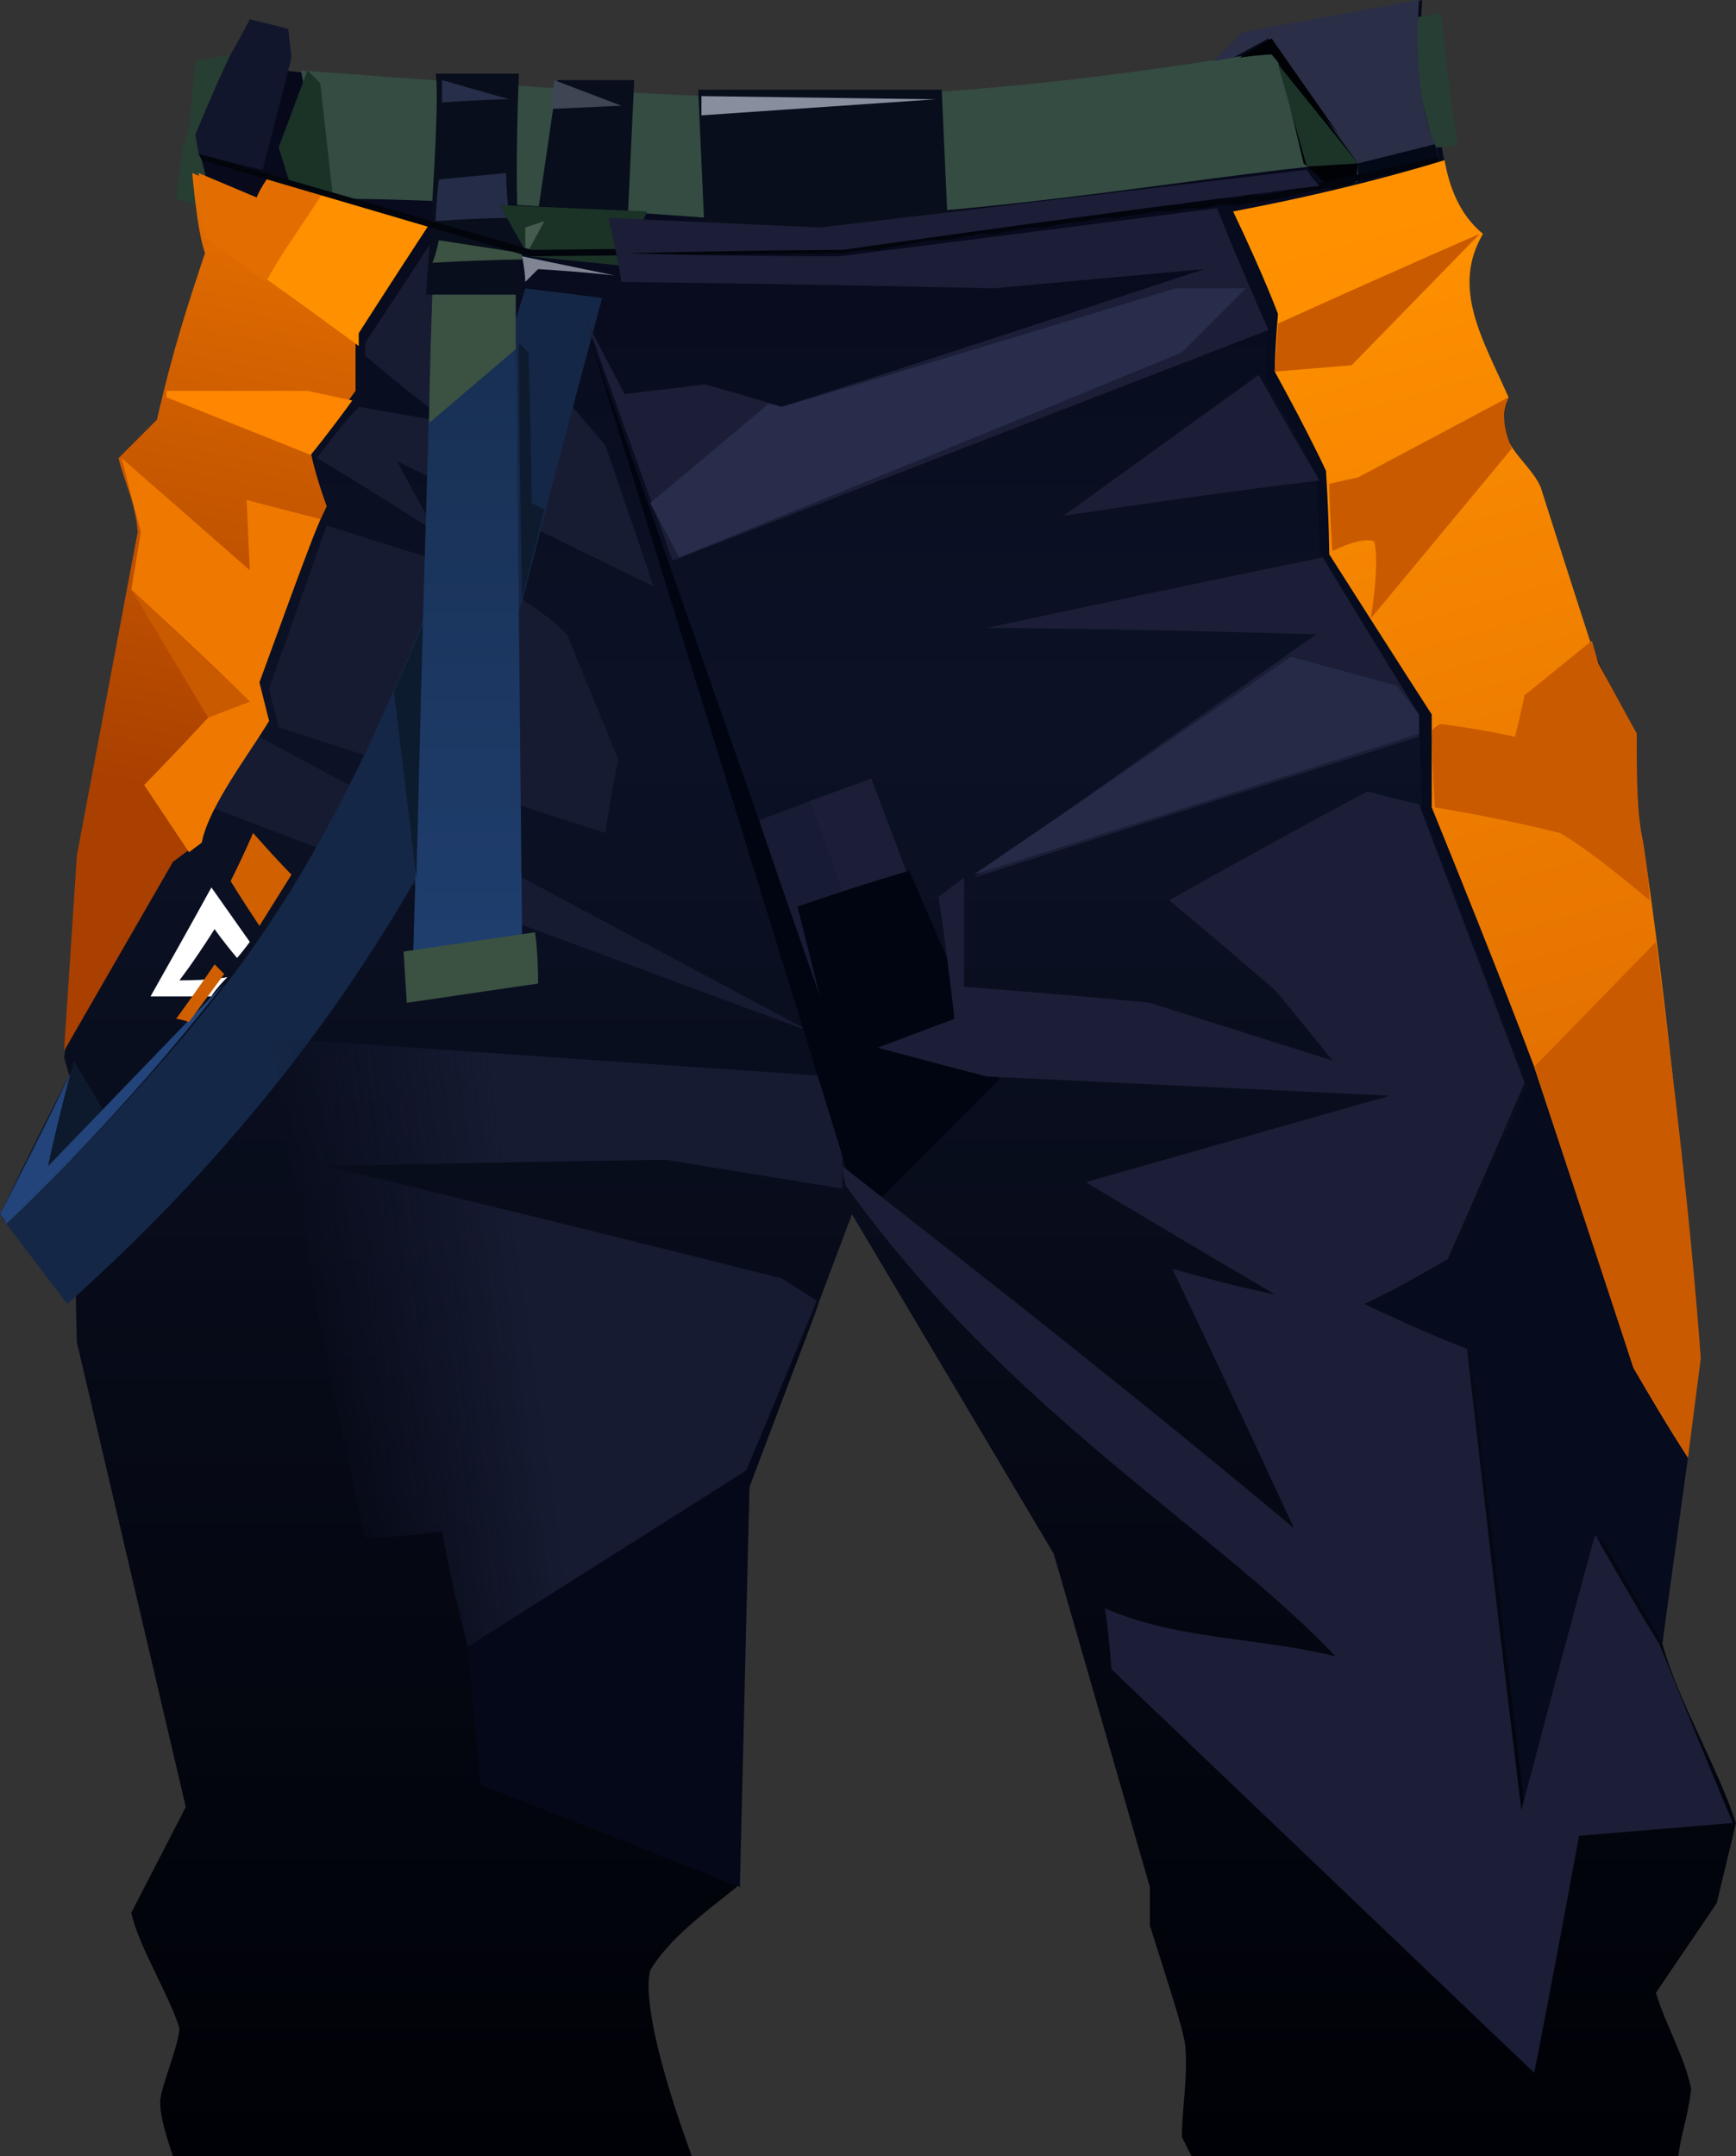 <?xml version="1.0" encoding="UTF-8" standalone="no"?>
<svg
   width="542"
   height="673"
   viewBox="0 0 542 673"
   version="1.1"
   id="svg92"
   sodipodi:docname="cb-layer-0966.svg"
   xmlns:inkscape="http://www.inkscape.org/namespaces/inkscape"
   xmlns:sodipodi="http://sodipodi.sourceforge.net/DTD/sodipodi-0.dtd"
   xmlns="http://www.w3.org/2000/svg"
   xmlns:svg="http://www.w3.org/2000/svg">
  <rect x="0" y="0" width="542" height="673" fill="#333333" stroke="none"/>
  <sodipodi:namedview
     id="namedview94"
     pagecolor="#ffffff"
     bordercolor="#666666"
     borderopacity="1.0"
     inkscape:pageshadow="2"
     inkscape:pageopacity="0.0"
     inkscape:pagecheckerboard="0" />
  <defs
     id="defs29">
    <linearGradient
       x1="319.065"
       y1="29.636"
       x2="319.065"
       y2="592.711"
       id="id-83556"
       gradientTransform="scale(0.881,1.135)"
       gradientUnits="userSpaceOnUse">
      <stop
         stop-color="#07091B"
         offset="0%"
         id="stop2" />
      <stop
         stop-color="#0C1226"
         offset="30%"
         id="stop4" />
      <stop
         stop-color="#000106"
         offset="100%"
         id="stop6" />
    </linearGradient>
    <linearGradient
       x1="359.374"
       y1="37.376"
       x2="359.374"
       y2="121.066"
       id="id-83557"
       gradientTransform="scale(0.406,2.461)"
       gradientUnits="userSpaceOnUse">
      <stop
         stop-color="#172E50"
         offset="0%"
         id="stop9" />
      <stop
         stop-color="#1F3E6E"
         offset="100%"
         id="stop11" />
    </linearGradient>
    <linearGradient
       x1="119.375"
       y1="34.831"
       x2="108.771"
       y2="162.082"
       id="id-83558"
       gradientTransform="scale(0.645,1.55)"
       gradientUnits="userSpaceOnUse">
      <stop
         stop-color="#E67000"
         offset="0%"
         id="stop14" />
      <stop
         stop-color="#A94000"
         offset="100%"
         id="stop16" />
    </linearGradient>
    <linearGradient
       x1="757.331"
       y1="37.188"
       x2="779.14"
       y2="252.863"
       id="id-83559"
       gradientTransform="scale(0.598,1.671)"
       gradientUnits="userSpaceOnUse">
      <stop
         stop-color="#FF9100"
         offset="0%"
         id="stop19" />
      <stop
         stop-color="#DC6800"
         offset="100%"
         id="stop21" />
    </linearGradient>
    <linearGradient
       x1="170.574"
       y1="394.519"
       x2="98.853"
       y2="405.553"
       id="id-83560"
       gradientTransform="scale(0.968,1.033)"
       gradientUnits="userSpaceOnUse">
      <stop
         stop-color="#161B32"
         offset="0%"
         id="stop24" />
      <stop
         stop-color="#151931"
         offset="100%"
         stop-opacity="0"
         id="stop26" />
    </linearGradient>
  </defs>
  <g
     id="id-83561">
    <path
       d="m 216,673 c -11,-30 -15,-50 -13,-58 6,-10 17,-18 27,-26 l 4,-125 32,-85 63,106 30,104 v 12 c 6,19 10,31 11,37 1,10 -1,20 -1,29 l 3,6 h 152 c 1,-8 3,-12 4,-21 -2,-10 -8,-20 -11,-30 l 19,-28 6,-25 c -6,-18 -18,-38 -23,-56 l 11,-88 c -1,-50 -20,-157 -20,-196 -4,-9 -9,-18 -14,-29 l -16,-49 c -5,-9 -14,-13 -9,-27 -8,-17 -18,-35 -9,-50 -6,-6 -10,-16 -12,-29 -7,-10 -7,-27 -6,-45 -19,4 -38,8 -56,11 l -9,9 C 264,45 169,32 73,20 l -10,30 -2,14 3,15 c -1,13 -10,33 -12,44 l -32,207 2,7 2,82 34,145 -17,33 c 2,10 12,26 15,36 0,5 -6,19 -6,23 0,5 2,11 4,17 z"
       fill="url(#id-83556)"
       id="id-83562"
       style="fill:url(#id-83556)" />
    <path
       d="m 448,46 c 5,0 7,-1 7,-1 -2,-14 -4,-28 -5,-41 l -11,2 c 3,17 6,31 9,40 z"
       fill="#273e34"
       id="id-83563" />
    <path
       d="M 189,260 C 121,238 87,227 87,227 c -2,-8 -3,-12 -3,-12 12,-34 18,-51 18,-51 27,9 56,15 75,34 l 16,39 c -3,15 -4,23 -4,23 z"
       fill="#161b32"
       id="id-83564" />
    <path
       d="m 136,166 c -25,-16 -37,-23 -37,-23 8,-11 13,-16 13,-16 18,3 28,5 28,5 -18,-14 -26,-21 -26,-21 0,-3 0,-4 0,-4 14,-21 21,-32 21,-32 36,43 54,64 54,64 10,29 15,44 15,44 l -80,-39 c 8,15 12,22 12,22 z"
       fill="#171c33"
       id="id-83565" />
    <path
       d="M 409,52 398,16 C 375,19 301,33 220,30 175,28 134,25 94,22 l 7,40 c 37,0 79,3 120,6 63,3 141,-11 188,-16 z"
       fill="#344c41"
       id="id-83566" />
    <polygon
       points="87,46 96,22 100,26 104,62 92,62 "
       fill="#1b3227"
       id="id-83567" />
    <polygon
       points="57,46 59,40 61,19 72,17 61,42 67,66 55,62 "
       fill="#273e33"
       id="id-83568" />
    <path
       d="M 82,53 C 69,50 62,48 62,48 L 61,42 C 68,25 72,17 72,17 76,10 78,6 78,6 86,8 90,9 90,9 l 1,9 z"
       fill="#12162c"
       id="id-83569" />
    <polygon
       points="198,25 196,68 168,66 174,25 "
       fill="#080e1b"
       id="id-83570" />
    <polygon
       points="173,25 172,34 194,33 "
       fill="#3e4553"
       id="id-83571" />
    <polygon
       points="294,28 218,28 220,73 296,72 "
       fill="#080e1b"
       id="id-83572" />
    <path
       d="m 219,36 73,-5 -73,-1 c 0,4 0,6 0,6 z"
       fill="#888e9d"
       id="id-83573" />
    <path
       d="M 253,322 C 128,276 66,252 66,252 l 13,-23 c 116,62 174,93 174,93 z"
       fill="#161b32"
       id="id-83574" />
    <path
       d="m 164,90 c 16,2 24,3 24,3 -17,63 -25,95 -25,95 -22,57 -33,86 -33,86 C 103,321 68,365 21,407 8,390 2,382 2,382 29,356 53,330 73,304 97,272 115,236 132,194 Z"
       fill="#142746"
       id="id-83575" />
    <path
       d="m 22,335 c 1,-3 1,-4 1,-4 l 9,15 -30,36 -2,-3 c 14,-29 22,-44 22,-44 z"
       fill="#0d192c"
       id="id-83576" />
    <path
       d="m 2,382 c -1,-2 -2,-3 -2,-3 15,-29 22,-44 22,-44 -5,19 -7,29 -7,29 L 70,307 C 49,334 26,359 2,382 Z"
       fill="#22447a"
       id="id-83577" />
    <path
       d="m 133,92 c 3,-41 4,-64 3,-69 17,0 26,0 26,0 -1,24 -1,48 1,69 z"
       fill="#080e1b"
       id="id-83578" />
    <path
       d="m 135,82 c 19,-1 28,-1 28,-1 0,-2 0,-2 0,-2 l -26,-4 c -1,5 -2,7 -2,7 z"
       fill="#3c5242"
       id="id-83579" />
    <path
       d="m 136,69 c 15,-1 23,-1 23,-1 -1,-9 -1,-14 -1,-14 l -21,2 c -1,9 -1,13 -1,13 z"
       fill="#242c47"
       id="id-83580" />
    <path
       d="m 138,32 c 14,-1 21,-1 21,-1 l -21,-6 c 0,5 0,7 0,7 z"
       fill="#262e49"
       id="id-83581" />
    <path
       d="m 135,92 -6,206 c 23,-3 34,-5 34,-5 L 161,92 Z"
       fill="url(#id-83557)"
       id="id-83582"
       style="fill:url(#id-83557)" />
    <path
       d="m 134,132 27,-23 V 92 h -26 c -1,27 -1,40 -1,40 z"
       fill="#3b5242"
       id="id-83583" />
    <path
       d="m 127,313 c 27,-4 41,-6 41,-6 0,-11 -1,-16 -1,-16 l -41,6 z"
       fill="#3b5242"
       id="id-83584" />
    <polygon
       points="202,66 156,64 165,80 195,83 "
       fill="#1b3227"
       id="id-83585" />
    <polygon
       points="164,80 164,71 170,69 "
       fill="#445b4e"
       id="id-83586" />
    <path
       d="m 164,88 c 3,-3 4,-4 4,-4 16,1 24,2 24,2 l -29,-6 c 1,5 1,8 1,8 z"
       fill="#7f8593"
       id="id-83587" />
    <path
       d="M 134,70 C 100,60 84,55 84,55 c -3,4 -4,7 -4,7 -13,-5 -20,-8 -20,-8 1,10 2,19 4,25 -5,15 -10,30 -15,52 l -12,12 c 2,8 5,13 6,23 l -19,101 -4,61 34,-59 8,-6 c 3,-11 14,-25 22,-38 l -4,-12 c 7,-19 14,-38 22,-55 -4,-11 -5,-17 -5,-17 9,-12 14,-19 14,-19 v -17 c 15,-23 23,-35 23,-35 z"
       fill="url(#id-83558)"
       id="id-83588"
       style="fill:url(#id-83558)" />
    <path
       d="m 112,104 c 0,3 0,4 0,4 C 93,94 83,87 83,87 l 18,-27 33,10 c -15,23 -22,34 -22,34 z"
       fill="#ff9000"
       id="id-83589" />
    <path
       d="M 83,88 64,74 C 63,70 63,63 62,54 l 19,8 4,-7 15,5 C 88,79 83,88 83,88 Z"
       fill="#e26d00"
       id="id-83590" />
    <path
       d="M 97,142 C 67,130 52,124 52,124 c 0,-1 0,-2 0,-2 29,0 44,0 44,0 l 14,3 c -8,11 -13,17 -13,17 z"
       fill="#ff8600"
       id="id-83591" />
    <path
       d="m 100,162 c -16,-4 -23,-6 -23,-6 l 1,22 -40,-35 c 4,16 6,23 6,23 -2,12 -3,18 -3,18 25,23 37,35 37,35 -9,3 -13,5 -13,5 -13,14 -20,21 -20,21 l 14,21 4,-3 c 2,-11 15,-28 21,-38 l -3,-12 c 7,-19 13,-36 19,-51 z"
       fill="#ef7900"
       id="id-83592" />
    <polygon
       points="78,219 65,224 41,184 "
       fill="#ca5a00"
       id="id-83593" />
    <polygon
       points="130,274 132,195 123,216 "
       fill="#0d1b2e"
       id="id-83594" />
    <polygon
       points="416,59 426,56 426,49 398,13 407,51 "
       fill="#010205"
       id="id-83595" />
    <path
       d="m 379,19 9,-9 55,-10 c -1,18 0,33 5,45 1,3 1,4 1,4 -17,5 -26,8 -26,8 1,-4 1,-6 1,-6 C 405,25 396,12 396,12 l -11,6 z"
       fill="#2a2f47"
       id="id-83596" />
    <polygon
       points="449,49 424,57 424,51 448,45 "
       fill="#040918"
       id="id-83597" />
    <path
       d="m 62,48 104,30 97,-1 5,-1 h 6 l 8,-1 5,-1 5,-1 6,-1 h 5 l 8,-1 5,-1 c 1,0 2,0 2,0 l 5,-1 6,-1 h 5 l 5,-1 7,-1 c 1,0 2,0 3,0 l 4,-1 h 5 l 5,-1 h 5 l 5,-1 c 1,0 1,0 2,0 l 5,-1 h 5 l 4,-1 h 5 l 5,-1 50,-11 v 2 l -50,11 v 0 l -5,1 c 0,0 -1,0 -2,0 l -5,1 c 0,0 -1,0 -2,0 h -5 l -4,1 h -5 l -5,1 h -5 l -5,1 c -1,0 -1,0 -2,0 l -5,1 h -5 l -5,1 -8,1 -5,1 h -5 l -5,1 -5,1 h -5 l -5,1 -6,1 h -5 l -5,1 -6,1 -5,1 h -5 l -6,1 v 0 L 165,80 63,50 Z"
       fill="#02050c"
       id="id-83598"
       fill-rule="nonzero" />
    <path
       d="m 387,18 c 7,-1 10,-1 10,-1 l 21,25 -21,-30 c -7,4 -10,6 -10,6 z"
       fill="#010206"
       id="id-83599" />
    <path
       d="m 381,64 c 10,25 15,37 15,37 -1,12 -1,18 -1,18 11,19 16,29 16,29 1,17 1,25 1,25 21,34 31,52 31,52 l 1,28 33,86 -23,52 -28,17 33,14 17,142 24,-84 19,33 8,-58 -16,-29 -30,-94 c -21,-54 -32,-81 -32,-81 -1,-20 -1,-30 -1,-30 -21,-33 -31,-49 -31,-49 -1,-17 -1,-26 -1,-26 -11,-19 -16,-29 -16,-29 1,-13 1,-19 1,-19 L 387,65 c -4,-1 -6,-1 -6,-1 z"
       fill="#060b1d"
       id="id-83600" />
    <path
       d="m 451,50 c -23,7 -45,12 -66,16 10,21 14,32 14,32 -1,12 -1,18 -1,18 11,20 16,31 16,31 1,17 1,26 1,26 21,33 32,50 32,50 0,20 0,29 0,29 22,54 32,81 32,81 21,63 31,94 31,94 11,19 17,28 17,28 2,-20 3,-31 3,-31 -4,-54 -9,-107 -17,-161 -2,-9 -3,-24 -2,-34 -8,-14 -12,-21 -12,-21 -12,-37 -18,-56 -18,-56 -4,-9 -16,-14 -10,-28 -8,-18 -18,-34 -8,-51 -6,-5 -10,-12 -12,-23 z"
       fill="url(#id-83559)"
       id="id-83601"
       style="fill:url(#id-83559)" />
    <path
       d="m 399,101 c 42,-19 63,-28 63,-28 l -40,41 -24,2 z"
       fill="#ca5a00"
       id="id-83602" />
    <path
       d="m 415,151 9,-2 c 32,-17 47,-25 47,-25 -2,4 -2,9 1,16 -29,35 -44,53 -44,53 2,-13 2,-21 1,-24 -2,-1 -7,0 -13,3 -1,-14 -1,-21 -1,-21 z"
       fill="#ca5a00"
       id="id-83603" />
    <path
       d="m 447,228 c 2,-2 3,-2 3,-2 15,2 23,4 23,4 2,-8 3,-13 3,-13 l 21,-17 2,7 12,22 c 0,13 0,25 2,34 2,12 2,18 2,18 -12,-10 -21,-17 -28,-21 -8,-2 -21,-5 -39,-8 -1,-16 -1,-24 -1,-24 z"
       fill="#ca5a00"
       id="id-83604" />
    <path
       d="m 517,294 -38,39 31,94 17,28 4,-31 c -3,-41 -8,-84 -14,-130 z"
       fill="#ca5a00"
       id="id-83605" />
    <path
       d="m 304,274 c 71,-51 107,-76 107,-76 -68,-2 -103,-2 -103,-2 70,-15 105,-22 105,-22 20,33 30,49 30,49 v 7 c -93,29 -139,44 -139,44 z"
       fill="#1b1e36"
       id="id-83606" />
    <path
       d="m 403,205 33,9 7,9 v 6 l -139,44 c 66,-45 99,-68 99,-68 z"
       fill="#252b47"
       id="id-83607" />
    <path
       d="m 412,150 c -13,-22 -19,-33 -19,-33 l -61,44 c 53,-8 80,-11 80,-11 z"
       fill="#1b1e36"
       id="id-83608" />
    <path
       d="M 210,175 C 334,127 396,103 396,103 385,78 380,65 380,65 302,75 262,80 262,80 c -44,0 -66,-1 -66,-1 45,-1 67,-1 67,-1 99,-14 149,-20 149,-20 -3,-3 -4,-5 -4,-5 -101,12 -152,18 -152,18 -44,-2 -66,-3 -66,-3 3,13 4,20 4,20 77,1 116,2 116,2 44,-4 66,-6 66,-6 -88,29 -132,43 -132,43 -16,-5 -24,-7 -24,-7 -17,2 -25,3 -25,3 l -12,-23 c 18,50 27,75 27,75 z"
       fill="#1b1e36"
       id="id-83609" />
    <path
       d="m 244,127 c -3,-1 -4,-1 -4,-1 -25,21 -37,31 -37,31 6,11 9,17 9,17 104,-42 157,-64 157,-64 13,-13 20,-20 20,-20 h -22 c -82,25 -123,37 -123,37 z"
       fill="#272d4a"
       id="id-83610" />
    <path
       d="m 146,514 c -6,-24 -8,-36 -8,-36 -16,2 -24,2 -24,2 -12,-53 -22,-105 -29,-156 116,8 175,12 175,12 2,-5 3,-8 3,-8 0,28 0,43 0,43 -37,-6 -55,-9 -55,-9 -71,1 -106,2 -106,2 95,23 142,35 142,35 8,5 11,7 11,7 l -22,53 c -58,37 -87,55 -87,55 z"
       fill="url(#id-83560)"
       id="id-83611"
       style="fill:url(#id-83560)" />
    <path
       d="m 162,107 c 2,2 3,3 3,3 1,32 1,47 1,47 l 4,2 -7,28 c -1,-53 -1,-80 -1,-80 z"
       fill="#0e1b2f"
       id="id-83612" />
    <polygon
       points="146,514 233,459 256,406 234,464 231,589 150,557 "
       fill="#050818"
       id="id-83613" />
    <path
       d="m 271,378 41,-41 -28,-65 c -31,-11 -47,-16 -47,-16 l -53,-151 80,259 c 4,9 7,14 7,14 z"
       fill="#010511"
       id="id-83614" />
    <path
       d="m 237,256 c 24,-9 35,-13 35,-13 7,19 11,29 11,29 -23,7 -34,11 -34,11 l 7,28 c -13,-37 -19,-55 -19,-55 z"
       fill="#171b34"
       id="id-83615" />
    <path
       d="M 479,647 C 391,563 347,521 347,521 c -1,-13 -2,-19 -2,-19 23,10 48,9 72,15 -38,-40 -102,-76 -153,-147 -1,-4 -1,-6 -1,-6 46,36 92,72 141,113 -25,-54 -38,-81 -38,-81 21,6 32,8 32,8 -39,-23 -59,-35 -59,-35 63,-18 95,-27 95,-27 -84,-4 -126,-6 -126,-6 -23,-6 -34,-9 -34,-9 16,-6 24,-9 24,-9 -3,-26 -5,-38 -5,-38 5,-4 8,-6 8,-6 0,23 0,34 0,34 39,3 58,5 58,5 38,12 57,18 57,18 -12,-15 -18,-22 -18,-22 -22,-19 -33,-28 -33,-28 41,-23 62,-34 62,-34 11,3 16,4 16,4 22,58 33,87 33,87 -16,37 -24,55 -24,55 -17,10 -26,14 -26,14 21,10 32,14 32,14 11,96 17,144 17,144 15,-57 23,-86 23,-86 13,23 20,34 20,34 15,37 23,56 23,56 l -48,4 c -9,49 -14,74 -14,74 z"
       fill="#1b1e36"
       id="id-83616" />
    <path
       d="m 263,278 -10,-28 19,-7 11,29 c -14,4 -20,6 -20,6 z"
       fill="#1b1e36"
       id="id-83617" />
    <polygon
       points="424,51 399,20 408,52 "
       fill="#1c3328"
       id="id-83618" />
    <path
       d="m 74,299 c -5,-6 -7,-9 -7,-9 -7,11 -11,16 -11,16 10,0 15,-1 15,-1 -4,4 -5,6 -5,6 -13,0 -19,0 -19,0 13,-23 19,-34 19,-34 l 12,17 c -3,4 -4,5 -4,5 z"
       fill="#ffffff"
       id="id-83619" />
    <path
       d="m 55,318 c 8,-11 12,-17 12,-17 2,2 3,3 3,3 l -11,15 c -3,-1 -4,-1 -4,-1 z"
       fill="#cf5f00"
       id="id-83620" />
    <path
       d="m 72,275 c 5,-10 7,-15 7,-15 8,9 12,13 12,13 l -10,16 c -6,-9 -9,-14 -9,-14 z"
       fill="#d06000"
       id="id-83621" />
  </g>
</svg>
